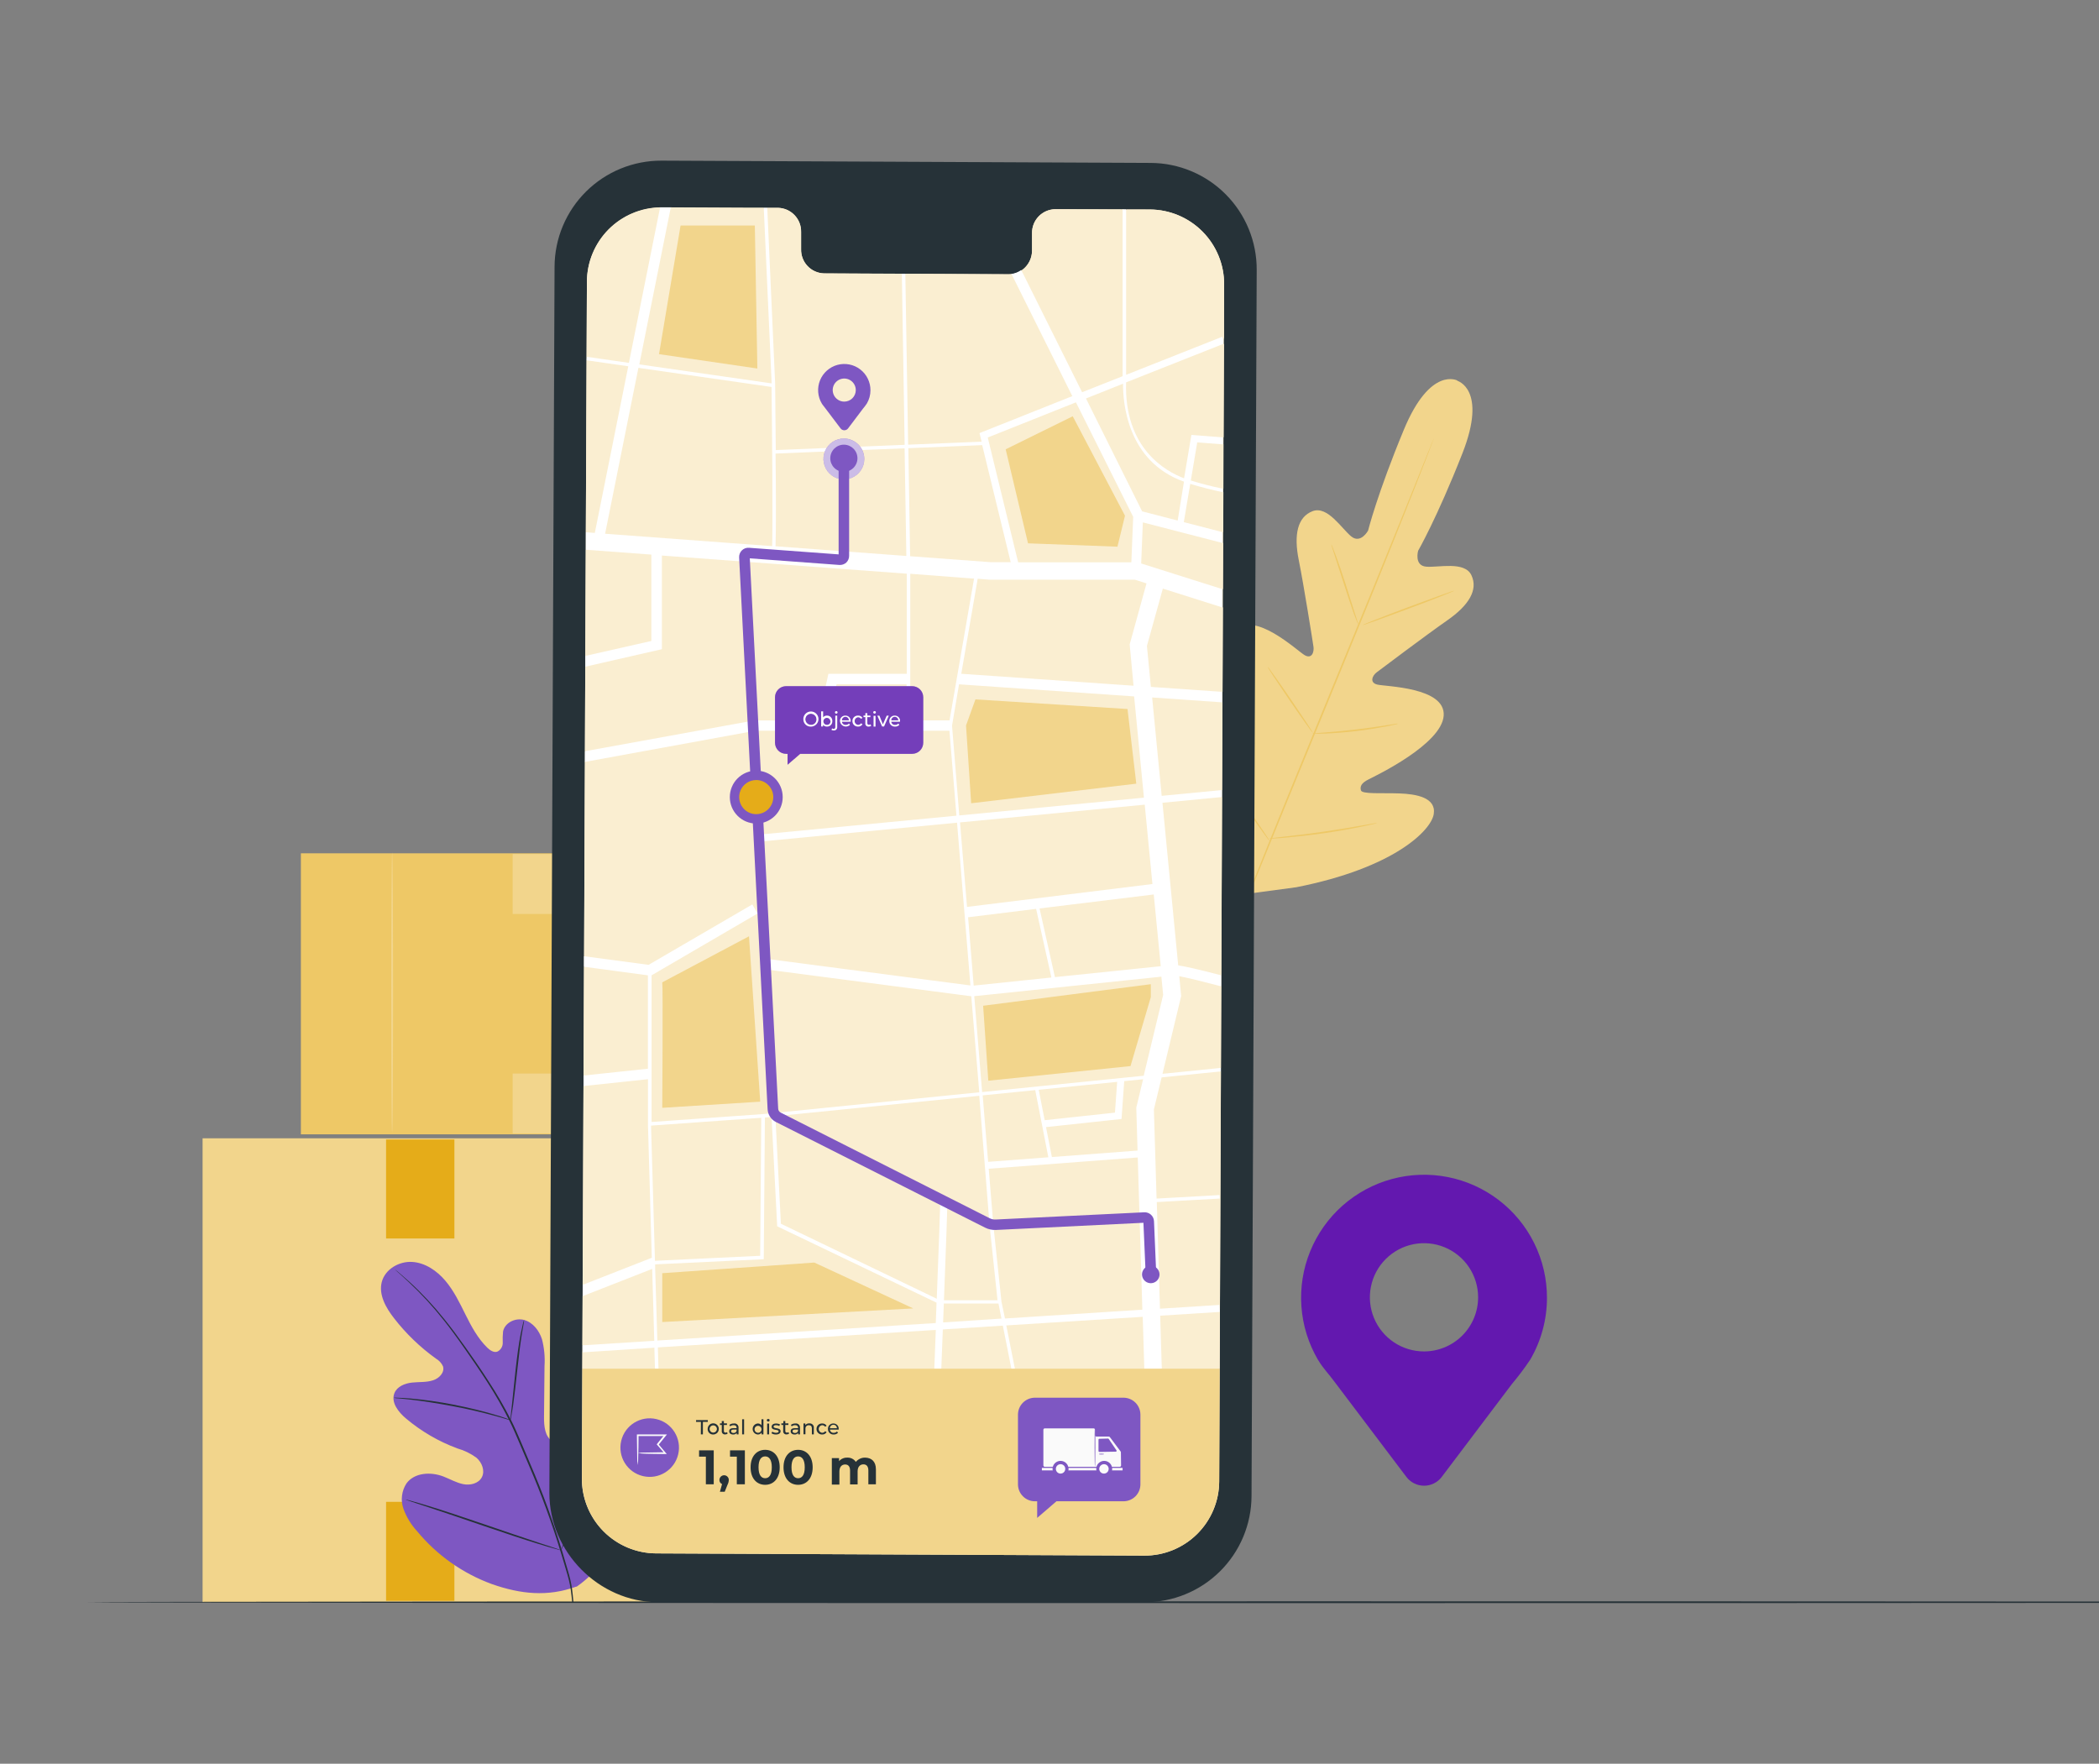 <svg width="144" height="121" viewBox="0 0 144 121" fill="none" xmlns="http://www.w3.org/2000/svg">
<rect x="0" y="0" width="144" height="121" fill="#808080" stroke="none"/>
<path d="M20.642 77.82H45.638V58.541H20.642L20.642 77.82Z" fill="#EEC866"/>
<path d="M26.904 77.684C26.938 77.684 26.966 73.388 26.966 68.084C26.966 62.78 26.938 58.484 26.904 58.484C26.87 58.484 26.842 62.78 26.842 68.084C26.842 73.388 26.861 77.684 26.904 77.684Z" fill="#F2D58C"/>
<path d="M38.011 58.589H35.172V62.703H38.011V58.589Z" fill="#F2D58C"/>
<path d="M38.011 73.649H35.172V77.763H38.011V73.649Z" fill="#F2D58C"/>
<path d="M55.164 78.092H13.898V109.918H55.164V78.092Z" fill="#F2D58C"/>
<path d="M44.825 109.695C44.779 109.695 44.743 102.6 44.743 93.855C44.743 85.109 44.779 78.015 44.825 78.015C44.87 78.015 44.906 85.107 44.906 93.855C44.906 102.603 44.861 109.695 44.825 109.695Z" fill="#EEC866"/>
<path d="M51.665 102.675H48.502V106.251H51.665V102.675Z" fill="#FAFAFA"/>
<path d="M31.174 78.173H26.486V84.965H31.174V78.173Z" fill="#E5AC19"/>
<path d="M31.174 103.032H26.486V109.824H31.174V103.032Z" fill="#E5AC19"/>
<path d="M99.996 26.112C99.996 26.112 98.134 25.08 96.307 29.487C94.481 33.893 93.857 36.399 93.857 36.399C93.857 36.399 93.355 37.332 92.7 36.8C92.045 36.267 91.08 34.688 90.06 35.064C89.009 35.458 88.75 36.684 89.1 38.424C89.45 40.164 90.06 44.023 90.11 44.371C90.161 44.719 90.005 45.238 89.501 44.945C88.997 44.652 86.002 41.806 84.734 43.306C83.467 44.806 85.214 49.517 85.406 50.026C85.598 50.535 85.502 50.777 85.262 50.928C85.022 51.08 84.103 50.026 83.22 49.248C82.337 48.471 81.173 47.729 80.513 48.656C79.853 49.582 79.906 53.215 83.808 58.815L85.783 61.291L88.939 60.867C95.633 59.547 98.191 56.969 98.362 55.843C98.532 54.718 97.181 54.475 96.005 54.432C94.829 54.389 93.439 54.497 93.365 54.221C93.29 53.945 93.398 53.717 93.888 53.47C94.378 53.223 98.911 51.056 99.043 49.095C99.175 47.134 95.04 47.105 94.483 46.964C93.926 46.822 94.166 46.337 94.442 46.128C94.718 45.919 97.841 43.568 99.3 42.55C100.759 41.532 101.426 40.469 100.942 39.456C100.476 38.482 98.686 38.947 97.843 38.876C97.001 38.803 97.289 37.786 97.289 37.786C97.289 37.786 98.58 35.547 100.325 31.109C102.07 26.672 99.96 26.117 99.96 26.117" fill="#F2D58C"/>
<path d="M85.901 60.672C87.195 57.418 89.021 52.937 91.056 47.993C93.091 43.049 94.925 38.576 96.238 35.328C96.891 33.708 97.418 32.396 97.788 31.488L98.21 30.444C98.258 30.329 98.294 30.238 98.323 30.173C98.335 30.142 98.349 30.112 98.364 30.082C98.364 30.082 98.364 30.116 98.333 30.178C98.302 30.24 98.275 30.334 98.23 30.452C98.136 30.692 98.002 31.052 97.826 31.505C97.474 32.42 96.955 33.737 96.307 35.364C95.014 38.619 93.187 43.1 91.154 48.041C89.122 52.983 87.286 57.461 85.973 60.708" fill="#EEC866"/>
<path d="M91.327 37.34C91.368 37.404 91.401 37.474 91.425 37.546C91.483 37.683 91.56 37.882 91.651 38.127C91.836 38.621 92.071 39.31 92.316 40.073C92.561 40.836 92.77 41.513 92.938 42.034L93.127 42.627C93.156 42.697 93.177 42.772 93.187 42.848C93.147 42.783 93.114 42.714 93.089 42.641C93.031 42.504 92.954 42.305 92.865 42.058C92.686 41.564 92.46 40.872 92.213 40.107L91.579 38.153C91.505 37.913 91.44 37.724 91.387 37.56C91.358 37.49 91.338 37.416 91.327 37.34Z" fill="#EEC866"/>
<path d="M93.482 42.881C93.482 42.852 94.87 42.303 96.602 41.655C98.335 41.007 99.751 40.5 99.761 40.529C99.77 40.558 98.376 41.108 96.641 41.756C94.906 42.404 93.492 42.912 93.482 42.881Z" fill="#EEC866"/>
<path d="M90.017 50.331C90.095 50.31 90.176 50.3 90.257 50.3L90.89 50.249C91.426 50.208 92.165 50.148 92.978 50.052C93.792 49.956 94.524 49.848 95.055 49.764L95.683 49.666C95.762 49.647 95.843 49.639 95.923 49.644C95.85 49.674 95.775 49.695 95.698 49.709C95.551 49.743 95.338 49.788 95.074 49.841C94.548 49.942 93.814 50.064 92.998 50.16C92.182 50.256 91.44 50.304 90.902 50.326C90.634 50.326 90.422 50.343 90.266 50.34C90.183 50.347 90.099 50.343 90.017 50.331Z" fill="#EEC866"/>
<path d="M86.967 45.747C87.019 45.796 87.066 45.852 87.106 45.912C87.187 46.023 87.307 46.186 87.451 46.392C87.739 46.796 88.133 47.352 88.56 47.984C88.987 48.615 89.369 49.184 89.643 49.594C89.779 49.8 89.883 49.971 89.959 50.088C90.002 50.147 90.038 50.211 90.065 50.278C90.065 50.278 90.01 50.223 89.926 50.112C89.842 50.002 89.724 49.839 89.578 49.632C89.29 49.227 88.899 48.672 88.469 48.041C88.039 47.41 87.66 46.841 87.387 46.431C87.252 46.224 87.147 46.054 87.07 45.936C87.027 45.878 86.992 45.815 86.967 45.747Z" fill="#EEC866"/>
<path d="M83.071 51.934C83.137 51.999 83.196 52.071 83.246 52.148C83.364 52.311 83.515 52.513 83.693 52.757C84.065 53.273 84.574 53.989 85.133 54.785C85.692 55.582 86.189 56.304 86.544 56.833C86.712 57.072 86.851 57.293 86.962 57.459C87.016 57.535 87.063 57.615 87.103 57.699C87.037 57.635 86.978 57.563 86.928 57.485L86.482 56.878C86.11 56.362 85.601 55.645 85.042 54.85C84.483 54.056 83.988 53.331 83.633 52.803L83.215 52.176C83.158 52.102 83.11 52.02 83.071 51.934Z" fill="#EEC866"/>
<path d="M87.041 57.533C87.137 57.508 87.235 57.492 87.334 57.485L88.135 57.394C88.812 57.317 89.746 57.209 90.775 57.06C91.805 56.912 92.731 56.753 93.401 56.636L94.195 56.496C94.292 56.474 94.391 56.462 94.49 56.458C94.398 56.493 94.302 56.52 94.205 56.537C94.018 56.583 93.749 56.643 93.415 56.71C92.748 56.849 91.819 57.02 90.79 57.166C89.76 57.312 88.822 57.406 88.15 57.471C87.811 57.5 87.535 57.519 87.346 57.528C87.244 57.539 87.142 57.541 87.041 57.533Z" fill="#EEC866"/>
<path d="M106.128 89.041C106.13 87.744 105.833 86.464 105.26 85.3C104.687 84.136 103.854 83.121 102.824 82.332C101.794 81.543 100.597 81.002 99.324 80.751C98.052 80.501 96.738 80.547 95.486 80.886C94.234 81.226 93.078 81.85 92.106 82.709C91.135 83.569 90.375 84.641 89.885 85.842C89.395 87.043 89.189 88.341 89.283 89.635C89.376 90.928 89.767 92.183 90.425 93.301L90.449 93.332C90.77 93.877 91.169 94.266 91.586 94.84L96.482 101.32C96.624 101.508 96.807 101.661 97.018 101.766C97.229 101.871 97.461 101.926 97.697 101.926C97.932 101.926 98.165 101.871 98.375 101.766C98.586 101.661 98.77 101.508 98.911 101.32L103.728 94.943C104.166 94.424 104.574 93.882 104.952 93.318L104.969 93.296C105.727 92.007 106.127 90.537 106.128 89.041ZM97.694 92.713C96.96 92.714 96.242 92.496 95.631 92.089C95.02 91.681 94.544 91.101 94.262 90.423C93.981 89.745 93.907 88.998 94.05 88.278C94.193 87.557 94.547 86.895 95.066 86.376C95.585 85.856 96.246 85.503 96.967 85.359C97.687 85.216 98.434 85.289 99.112 85.57C99.791 85.851 100.371 86.327 100.779 86.937C101.187 87.548 101.405 88.266 101.405 89C101.405 89.985 101.014 90.929 100.318 91.625C99.622 92.321 98.679 92.713 97.694 92.713Z" fill="#6318AF"/>
<path d="M174.014 109.918C174.014 109.954 136.399 109.981 90.014 109.981C43.63 109.981 6 109.954 6 109.918C6 109.882 43.608 109.856 90.014 109.856C136.421 109.856 174.014 109.885 174.014 109.918Z" fill="#263238"/>
<path d="M39.547 108.862C42.782 106.618 43.529 102.437 43.413 98.677C43.394 98.05 43.466 97.388 43.173 96.836C42.881 96.284 42.182 95.907 41.618 96.168C41.153 96.387 40.946 96.927 40.685 97.368C40.335 97.966 39.823 98.451 39.209 98.77C38.808 98.974 38.313 99.099 37.917 98.88C37.377 98.581 37.317 97.832 37.322 97.201C37.335 96.037 37.346 94.874 37.356 93.711C37.396 93.093 37.337 92.472 37.181 91.873C36.989 91.28 36.561 90.728 35.966 90.557C35.371 90.387 34.639 90.73 34.512 91.34C34.486 91.598 34.479 91.858 34.49 92.117C34.494 92.247 34.459 92.374 34.39 92.484C34.321 92.594 34.222 92.681 34.104 92.734C33.864 92.806 33.605 92.629 33.42 92.446C32.776 91.812 32.342 91.006 31.936 90.19C31.531 89.374 31.137 88.553 30.554 87.865C29.971 87.176 29.165 86.626 28.272 86.573C27.379 86.52 26.424 87.068 26.193 87.944C25.963 88.82 26.474 89.72 27.031 90.433C27.852 91.492 28.822 92.427 29.911 93.209C30.122 93.329 30.29 93.512 30.391 93.733C30.523 94.15 30.129 94.561 29.716 94.692C29.251 94.846 28.756 94.796 28.26 94.851C27.763 94.906 27.244 95.12 27.06 95.571C26.803 96.209 27.333 96.879 27.857 97.318C28.905 98.2 30.099 98.895 31.385 99.37C31.857 99.503 32.301 99.721 32.695 100.013C33.065 100.337 33.285 100.899 33.06 101.338C32.834 101.777 32.261 101.917 31.778 101.818C31.296 101.72 30.869 101.465 30.41 101.29C29.553 100.964 28.445 101.019 27.892 101.758C27.724 102.013 27.617 102.303 27.58 102.606C27.542 102.91 27.575 103.217 27.677 103.505C27.884 104.078 28.204 104.604 28.617 105.051C29.972 106.689 31.736 107.938 33.732 108.67C35.719 109.369 37.572 109.561 39.542 108.845" fill="#7E57C2"/>
<path d="M39.34 109.92C39.211 108.43 39.144 108.399 38.592 106.5C37.975 104.449 37.242 102.436 36.393 100.469C36.169 99.946 35.95 99.429 35.736 98.919C35.517 98.41 35.304 97.906 35.061 97.426C34.595 96.507 34.077 95.614 33.511 94.752C32.98 93.922 32.445 93.156 31.939 92.441C31.433 91.726 30.948 91.073 30.48 90.495C29.748 89.579 28.946 88.722 28.08 87.932C27.773 87.651 27.528 87.452 27.36 87.303L27.168 87.147C27.125 87.111 27.101 87.094 27.098 87.096C27.118 87.118 27.139 87.138 27.16 87.156L27.345 87.322C27.509 87.466 27.748 87.68 28.051 87.965C28.905 88.766 29.699 89.629 30.424 90.548C30.888 91.126 31.368 91.784 31.864 92.499C32.361 93.214 32.897 93.982 33.427 94.81C33.985 95.673 34.495 96.565 34.956 97.484C35.196 97.964 35.409 98.463 35.625 98.972C35.841 99.48 36.06 99.999 36.283 100.522C37.129 102.485 37.864 104.494 38.486 106.539C39.041 108.43 39.115 108.459 39.257 109.935" fill="#263238"/>
<path d="M35.021 97.421C35.05 97.335 35.07 97.246 35.081 97.155C35.114 96.982 35.155 96.733 35.201 96.421C35.289 95.799 35.385 94.937 35.489 93.987C35.592 93.037 35.697 92.177 35.796 91.558C35.846 91.249 35.887 90.999 35.921 90.826C35.943 90.737 35.954 90.646 35.954 90.555C35.92 90.64 35.894 90.727 35.875 90.817C35.832 90.987 35.777 91.237 35.717 91.537C35.597 92.153 35.477 93.015 35.373 93.965C35.27 94.916 35.186 95.753 35.119 96.404C35.088 96.697 35.059 96.944 35.037 97.141C35.02 97.233 35.014 97.327 35.021 97.421Z" fill="#263238"/>
<path d="M27 95.892C27.105 95.917 27.213 95.93 27.321 95.933C27.525 95.953 27.825 95.977 28.193 96.022C28.927 96.104 29.937 96.262 31.046 96.466C32.155 96.67 33.149 96.917 33.864 97.109C34.221 97.203 34.509 97.287 34.709 97.349C34.811 97.384 34.916 97.409 35.023 97.426C34.927 97.377 34.826 97.336 34.723 97.304C34.526 97.234 34.243 97.138 33.885 97.035C33.165 96.821 32.179 96.572 31.068 96.356C30.116 96.169 29.154 96.032 28.188 95.945C27.818 95.912 27.518 95.897 27.312 95.892C27.208 95.883 27.104 95.883 27 95.892Z" fill="#263238"/>
<path d="M38.486 106.354C38.51 106.324 38.529 106.291 38.544 106.256C38.58 106.177 38.625 106.081 38.681 105.965C38.8 105.713 38.961 105.344 39.16 104.885C39.549 103.966 40.051 102.682 40.581 101.254C41.112 99.826 41.601 98.54 41.971 97.616L42.415 96.521C42.461 96.401 42.501 96.303 42.532 96.224C42.564 96.144 42.571 96.118 42.566 96.116C42.544 96.146 42.525 96.179 42.511 96.214L42.374 96.502C42.254 96.757 42.091 97.126 41.894 97.585C41.503 98.501 41.004 99.788 40.473 101.213C39.943 102.639 39.453 103.928 39.081 104.854C38.901 105.303 38.75 105.673 38.64 105.946C38.592 106.066 38.553 106.165 38.522 106.246C38.506 106.281 38.494 106.317 38.486 106.354Z" fill="#263238"/>
<path d="M27.832 102.879C27.866 102.897 27.901 102.912 27.938 102.922L28.248 103.028L29.39 103.402C30.35 103.717 31.677 104.17 33.141 104.669C34.605 105.169 35.937 105.613 36.907 105.908C37.387 106.057 37.785 106.172 38.059 106.246L38.376 106.333C38.412 106.343 38.449 106.35 38.486 106.354C38.486 106.354 38.453 106.335 38.38 106.309L38.073 106.205L36.941 105.831C35.98 105.514 34.653 105.063 33.187 104.561C31.721 104.06 30.393 103.618 29.424 103.323C28.944 103.174 28.545 103.059 28.272 102.985L27.955 102.901C27.916 102.886 27.874 102.878 27.832 102.879Z" fill="#263238"/>
<path d="M78.518 109.918H45.117C41.083 109.901 37.678 106.46 37.69 102.423L38.045 18.3C38.048 17.34 38.241 16.39 38.612 15.505C38.983 14.619 39.525 13.816 40.207 13.14C40.889 12.464 41.697 11.929 42.586 11.565C43.475 11.202 44.426 11.017 45.386 11.021L78.941 11.177C79.9 11.181 80.85 11.374 81.735 11.746C82.62 12.117 83.423 12.658 84.098 13.34C84.774 14.021 85.308 14.829 85.672 15.718C86.035 16.606 86.219 17.557 86.215 18.517L85.86 102.639C85.856 103.599 85.663 104.549 85.292 105.434C84.921 106.32 84.379 107.124 83.697 107.8C83.016 108.476 82.207 109.011 81.319 109.374C80.43 109.738 79.478 109.923 78.518 109.918Z" fill="#263238"/>
<path d="M78.895 14.372L72.389 14.353C72.177 14.356 71.967 14.402 71.773 14.486C71.578 14.571 71.402 14.693 71.255 14.846C71.108 14.999 70.992 15.179 70.914 15.376C70.837 15.574 70.799 15.784 70.802 15.996V17.177C70.809 17.606 70.646 18.019 70.349 18.327C70.052 18.636 69.644 18.813 69.216 18.821L56.534 18.761C56.322 18.756 56.113 18.708 55.919 18.622C55.726 18.536 55.551 18.412 55.405 18.258C55.259 18.104 55.145 17.923 55.069 17.724C54.993 17.526 54.957 17.315 54.962 17.103V15.925C54.973 15.496 54.813 15.081 54.518 14.769C54.223 14.458 53.817 14.276 53.388 14.264H51.101L45.406 14.237C44.733 14.235 44.067 14.364 43.445 14.619C42.823 14.873 42.257 15.248 41.779 15.721C41.302 16.195 40.923 16.758 40.663 17.378C40.403 17.998 40.268 18.663 40.265 19.335L39.917 101.427C39.911 102.784 40.445 104.088 41.4 105.052C42.355 106.016 43.655 106.561 45.012 106.568L78.499 106.721C79.172 106.725 79.838 106.596 80.461 106.341C81.084 106.087 81.65 105.712 82.128 105.239C82.605 104.765 82.985 104.202 83.245 103.582C83.505 102.962 83.64 102.296 83.642 101.624L83.981 19.513C83.986 18.157 83.454 16.855 82.5 15.891C81.547 14.928 80.251 14.381 78.895 14.372Z" fill="#FAEED1"/>
<path d="M64.682 91.205C64.644 92.196 64.608 93.125 64.577 93.9H69.377L68.789 90.944L64.682 91.205Z" fill="#FAEED1"/>
<path d="M45.132 92.441L45.173 93.901H64.097C64.128 93.08 64.164 92.173 64.2 91.237L45.132 92.441Z" fill="#FAEED1"/>
<path d="M69.041 90.929L69.631 93.898H78.502L78.394 90.339L69.041 90.929Z" fill="#FAEED1"/>
<path d="M65.162 49.412L66.84 39.689L62.448 39.363V49.412H65.162Z" fill="#FAEED1"/>
<path d="M44.736 87.044L39.969 88.911L39.955 92.288L44.877 91.976L44.736 87.044Z" fill="#FAEED1"/>
<path d="M44.714 86.285L44.455 77.23H44.45V74.036L40.029 74.504L39.972 88.138L44.712 86.28L44.714 86.285Z" fill="#FAEED1"/>
<path d="M44.45 66.908L40.065 66.327L40.034 73.781L44.45 73.313V66.908Z" fill="#FAEED1"/>
<path d="M77.136 74.17L76.951 76.767L71.772 77.324L72.173 79.378L78.05 78.934L77.964 75.989L78.432 74.04L77.136 74.17Z" fill="#FAEED1"/>
<path d="M67.8 79.707L71.93 79.395L71.03 74.787L67.425 75.152L67.8 79.707Z" fill="#FAEED1"/>
<path d="M67.841 80.187L68.155 84.029L68.714 89.3L68.945 90.454L78.379 89.859L78.065 79.414L67.841 80.187Z" fill="#FAEED1"/>
<path d="M51.602 62.041L51.965 62.662L44.69 66.912V76.981L52.37 76.436L67.181 74.936L66.638 68.338L52.5 66.49L52.594 65.77L66.578 67.597L65.662 56.429L51.818 57.759L51.773 57.279L65.621 55.949L65.141 50.122H51.821L40.13 52.248L40.073 65.593L44.496 66.192L51.602 62.041ZM45.434 76.011C45.434 76.011 45.49 67.712 45.434 67.402L51.372 64.244L52.142 75.588L45.434 76.011Z" fill="#FAEED1"/>
<path d="M76.649 74.221L71.27 74.763L71.678 76.851L76.5 76.332L76.649 74.221Z" fill="#FAEED1"/>
<path d="M64.749 89.427C64.733 89.864 64.716 90.296 64.701 90.723L68.705 90.469L68.498 89.437L64.749 89.427Z" fill="#FAEED1"/>
<path d="M56.126 49.412L56.832 46.213H62.208V39.346L45.401 38.101V44.549L40.152 45.737L40.128 51.526L51.751 49.412H56.126Z" fill="#FAEED1"/>
<path d="M67.341 30.3L67.197 29.712L73.615 27.173L69.441 18.793C69.362 18.805 69.282 18.812 69.201 18.812L62.109 18.778L62.301 30.507L67.341 30.3Z" fill="#FAEED1"/>
<path d="M77.066 25.805V14.364L72.389 14.352C72.177 14.356 71.967 14.402 71.773 14.486C71.578 14.571 71.402 14.693 71.255 14.846C71.108 14.999 70.992 15.179 70.914 15.376C70.837 15.574 70.799 15.784 70.802 15.996V17.177C70.802 17.441 70.74 17.701 70.621 17.936C70.501 18.171 70.329 18.375 70.116 18.531L74.292 26.916L77.066 25.805Z" fill="#FAEED1"/>
<path d="M52.941 26.297L52.399 14.249H51.101L46.025 14.225L43.865 24.999L52.941 26.297ZM51.785 15.471L51.958 25.282L45.211 24.296L46.687 15.471H51.785Z" fill="#FAEED1"/>
<path d="M53.186 26.333V26.434C53.186 27.375 53.215 29.074 53.23 30.877L62.069 30.517L61.877 18.778L56.527 18.752C56.315 18.746 56.106 18.699 55.912 18.612C55.718 18.526 55.543 18.402 55.397 18.248C55.251 18.094 55.137 17.913 55.061 17.715C54.985 17.517 54.949 17.305 54.955 17.093V15.915C54.965 15.486 54.806 15.071 54.511 14.76C54.216 14.448 53.809 14.267 53.381 14.254H52.634L53.177 26.333H53.186Z" fill="#FAEED1"/>
<path d="M43.15 24.891L45.29 14.223C43.953 14.247 42.679 14.793 41.739 15.745C40.8 16.697 40.271 17.979 40.265 19.316L40.241 24.634L40.265 24.478L43.15 24.891Z" fill="#FAEED1"/>
<path d="M44.681 38.048L40.185 37.714L40.154 44.998L44.681 43.973V38.048Z" fill="#FAEED1"/>
<path d="M43.101 25.126L40.241 24.716L40.19 36.512L40.807 36.557L43.101 25.126Z" fill="#FAEED1"/>
<path d="M52.181 86.146L52.255 76.678L44.693 77.213L44.961 86.489L52.181 86.146Z" fill="#FAEED1"/>
<path d="M53.573 83.953L64.282 89.084C64.411 85.724 64.522 82.604 64.522 82.395L64.762 82.383L64.877 82.157C65.028 82.232 65.028 82.232 64.949 84.519C64.903 85.793 64.841 87.49 64.776 89.187H68.479L67.934 84.041L67.214 75.161L53.22 76.573L53.573 83.953Z" fill="#FAEED1"/>
<path d="M79.826 68.247L79.704 66.997L66.866 68.333L67.406 74.912L78.492 73.793L79.826 68.247Z" fill="#FAEED1"/>
<path d="M62.208 46.933H57.41L56.863 49.412H62.208V46.933Z" fill="#FAEED1"/>
<path d="M77.844 47.77L65.832 46.94L65.352 49.776L65.858 55.935L78.525 54.716L77.844 47.77ZM66.273 49.772L66.919 47.981L77.352 48.641L77.954 53.763L66.626 55.107L66.273 49.772Z" fill="#FAEED1"/>
<path d="M79.09 60.641L78.562 55.196L65.887 56.413L66.365 62.209L79.09 60.641Z" fill="#FAEED1"/>
<path d="M44.892 92.458L39.974 92.768L39.955 92.448L39.948 93.898H44.933L44.892 92.458Z" fill="#FAEED1"/>
<path d="M83.902 23.101L83.974 23.285L83.981 19.513C83.986 18.155 83.452 16.852 82.497 15.888C81.541 14.924 80.243 14.379 78.885 14.372H77.29V25.719L83.902 23.101Z" fill="#FAEED1"/>
<path d="M64.272 89.355L53.34 84.116L52.953 76.611L52.498 76.656L52.418 86.376L44.966 86.729V86.945L45.11 91.956L64.212 90.756C64.236 90.288 64.255 89.82 64.272 89.355ZM45.434 87.348L55.865 86.628L62.65 89.775L45.434 90.706V87.348Z" fill="#FAEED1"/>
<path d="M80.794 35.713L81.242 33.061C77.321 31.661 77.05 27.572 77.062 26.341L74.503 27.353L78.355 35.089L80.794 35.713Z" fill="#FAEED1"/>
<path d="M66.806 67.616L72.137 67.061L71.088 62.352L66.422 62.928L66.806 67.616Z" fill="#FAEED1"/>
<path d="M77.861 39.769H67.906L67.08 39.706L65.954 46.227L77.772 47.043L77.498 44.209L78.662 40.023L77.861 39.769Z" fill="#FAEED1"/>
<path d="M77.618 38.569L77.743 35.449L73.831 27.593L67.764 29.993L69.85 38.556L77.618 38.569ZM73.594 28.558L77.179 35.379L76.661 37.505L70.526 37.265L68.993 30.814L73.594 28.558Z" fill="#FAEED1"/>
<path d="M79.166 76.114L79.351 82.227L83.664 81.984L83.678 82.225L79.358 82.467L79.577 89.782L83.657 89.523L83.686 90.003L79.591 90.262L79.701 93.898H83.676L83.762 73.503L79.697 73.913L79.166 76.114Z" fill="#FAEED1"/>
<path d="M52.949 26.54L43.814 25.229L41.529 36.61L52.989 37.46C53.035 35.712 52.994 30.332 52.949 26.54Z" fill="#FAEED1"/>
<path d="M67.973 38.569H69.355L67.399 30.538L62.316 30.747L62.438 38.158L67.973 38.569Z" fill="#FAEED1"/>
<path d="M53.222 37.477L62.196 38.141L62.076 30.757L53.234 31.117C53.261 33.615 53.261 36.279 53.222 37.477Z" fill="#FAEED1"/>
<path d="M79.159 61.359L71.325 62.324L72.379 67.035L79.634 66.281L79.159 61.359Z" fill="#FAEED1"/>
<path d="M81.283 32.809L81.785 29.832L83.945 30L83.974 23.59L77.304 26.23C77.167 30.74 80.001 32.326 81.283 32.809Z" fill="#FAEED1"/>
<path d="M78.715 44.314L78.986 47.127L83.873 47.465L83.897 41.674L79.807 40.383L78.715 44.314Z" fill="#FAEED1"/>
<path d="M81.038 68.331L79.757 73.666L83.762 73.261L83.786 67.666C82.557 67.342 81.485 67.078 80.906 66.968L81.038 68.331Z" fill="#FAEED1"/>
<path d="M78.336 38.66L83.901 40.419L83.916 37.253L78.449 35.84L78.336 38.66Z" fill="#FAEED1"/>
<path d="M80.837 66.236C81.285 66.303 82.135 66.476 83.789 66.92L83.841 54.68L79.761 55.073L80.837 66.236Z" fill="#FAEED1"/>
<path d="M79.711 54.603L83.844 54.204L83.868 48.188L79.056 47.854L79.711 54.603Z" fill="#FAEED1"/>
<path d="M81.744 32.96C82.463 33.183 83.193 33.369 83.93 33.519V30.48L82.171 30.344L81.744 32.96Z" fill="#FAEED1"/>
<path d="M81.261 35.823L83.918 36.509L83.93 33.766C83.242 33.627 82.49 33.44 81.703 33.2L81.261 35.823Z" fill="#FAEED1"/>
<path d="M44.892 92.456L44.933 93.896H45.173L45.132 92.436L64.2 91.237C64.164 92.172 64.128 93.08 64.097 93.9H64.577C64.608 93.125 64.644 92.197 64.682 91.205L68.798 90.944L69.386 93.9H69.626L69.036 90.929L78.396 90.339L78.504 93.9H79.704L79.594 90.262L83.688 90.003L83.659 89.523L79.579 89.782L79.361 82.467L83.681 82.227L83.666 81.987L79.346 82.227L79.162 76.114L79.692 73.913L83.758 73.503V73.263L79.752 73.668L81.034 68.333L80.902 66.97C81.48 67.081 82.553 67.344 83.782 67.668V66.912C82.128 66.476 81.278 66.296 80.83 66.228L79.75 55.073L83.83 54.68V54.2L79.697 54.598L79.042 47.849L83.842 48.183V47.463L78.955 47.124L78.684 44.312L79.776 40.38L83.856 41.672V40.416L78.29 38.657L78.403 35.837L83.87 37.251V36.507L81.214 35.821L81.655 33.197C82.452 33.437 83.194 33.624 83.882 33.764V33.524C83.145 33.374 82.415 33.188 81.696 32.965L82.135 30.349L83.894 30.485V30.005L81.734 29.837L81.233 32.813C79.951 32.333 77.117 30.744 77.254 26.233L83.923 23.593V23.288L83.851 23.103L77.256 25.714V14.367H77.016V25.808L74.237 26.909L70.061 18.524C69.863 18.667 69.633 18.76 69.391 18.795L73.565 27.176L67.198 29.712L67.342 30.3L62.302 30.507L62.11 18.778H61.87L62.062 30.517L53.222 30.877C53.208 29.067 53.189 27.375 53.179 26.434V26.333L52.637 14.254H52.397L52.939 26.302L43.86 24.999L46.02 14.225H45.401H45.286L43.145 24.893L40.265 24.48L40.241 24.637V24.718L43.102 25.128L40.807 36.56L40.19 36.514V37.714L44.686 38.048V43.973L40.159 44.998V45.737L45.408 44.537V38.112L62.208 39.358V46.227H56.832L56.126 49.424H51.751L40.128 51.538V52.27L51.821 50.132H65.136L65.616 55.959L51.768 57.288L51.814 57.769L65.657 56.439L66.574 67.606L52.589 65.78L52.495 66.5L66.634 68.348L67.181 74.936L52.38 76.428L44.7 76.973V66.912L51.974 62.669L51.612 62.048L44.496 66.192L40.061 65.602V66.322L44.45 66.912V73.318L40.034 73.786V74.506L44.455 74.038V77.233L44.717 86.288L39.977 88.145V88.918L44.743 87.051L44.885 91.983L39.962 92.295V92.456L39.982 92.775L44.892 92.456ZM64.702 90.723C64.716 90.296 64.733 89.864 64.75 89.427H68.498L68.705 90.459L64.702 90.723ZM68.945 90.454L68.705 89.3L68.146 84.02L67.831 80.18L78.055 79.407L78.37 89.849L68.945 90.454ZM71.261 74.763L76.642 74.221L76.49 76.332L71.669 76.851L71.261 74.763ZM71.021 74.787L71.921 79.395L67.79 79.707L67.416 75.147L71.021 74.787ZM78.041 78.934L72.163 79.378L71.762 77.324L76.942 76.767L77.126 74.17L78.422 74.04L77.954 75.989L78.041 78.934ZM71.081 62.352L72.13 67.061L66.799 67.616L66.415 62.928L71.081 62.352ZM72.372 67.035L71.318 62.324L79.152 61.364L79.632 66.286L72.372 67.035ZM77.765 47.043L65.947 46.224L67.073 39.706L67.898 39.769H77.856L78.655 40.023L77.501 44.209L77.765 47.043ZM77.045 26.324C77.033 27.562 77.304 31.652 81.226 33.044L80.794 35.712L78.355 35.081L74.503 27.337L77.045 26.324ZM73.814 27.603L77.741 35.458L77.616 38.578H69.85L67.764 30.015L73.814 27.603ZM67.382 30.538L69.338 38.569H67.973L62.438 38.16L62.316 30.747L67.382 30.538ZM62.059 30.756L62.179 38.141L53.206 37.477C53.244 36.276 53.237 33.615 53.206 31.116L62.059 30.756ZM43.798 25.236L52.932 26.547C52.978 30.339 53.018 35.715 52.973 37.467L41.513 36.617L43.798 25.236ZM66.823 39.697L65.143 49.419H62.448V39.363L66.823 39.697ZM57.394 46.942H62.194V49.419H56.861L57.394 46.942ZM65.314 49.784L65.794 46.947L77.806 47.777L78.478 54.723L65.81 55.942L65.314 49.784ZM78.533 55.203L79.061 60.648L66.341 62.218L65.861 56.42L78.533 55.203ZM66.838 68.341L79.675 67.004L79.798 68.254L78.463 73.8L67.378 74.919L66.838 68.341ZM67.889 84.058L68.434 89.204H64.759C64.824 87.507 64.886 85.81 64.932 84.536C65.011 82.249 65.011 82.249 64.86 82.174L64.745 82.4L64.505 82.412C64.505 82.611 64.402 85.748 64.265 89.1L53.573 83.953L53.194 76.577L67.181 75.176L67.889 84.058ZM52.226 76.685L52.152 86.153L44.933 86.496L44.664 77.221L52.226 76.685ZM44.945 86.957V86.741L52.397 86.388L52.476 76.668L52.932 76.623L53.318 84.128L64.25 89.367C64.234 89.832 64.214 90.3 64.198 90.766L45.096 91.966L44.945 86.957Z" fill="white"/>
<path d="M55.865 86.617L45.434 87.346V90.697L62.652 89.763L55.865 86.617Z" fill="#F2D58C"/>
<path d="M77.352 48.641L66.919 47.981L66.273 49.772L66.626 55.107L77.954 53.763L77.352 48.641Z" fill="#F2D58C"/>
<path d="M45.012 106.568L78.499 106.721C79.172 106.725 79.838 106.596 80.461 106.341C81.083 106.087 81.65 105.712 82.127 105.239C82.605 104.765 82.985 104.202 83.245 103.582C83.505 102.962 83.64 102.296 83.642 101.624L83.676 93.901H39.948L39.924 99.742V101.581C39.958 102.91 40.508 104.174 41.457 105.105C42.407 106.036 43.682 106.561 45.012 106.568Z" fill="#F2D58C"/>
<path d="M51.958 25.282L51.785 15.471H46.69L45.211 24.296L51.958 25.282Z" fill="#F2D58C"/>
<path d="M76.661 37.505L77.179 35.379L73.594 28.558L68.993 30.824L70.526 37.275L76.661 37.505Z" fill="#F2D58C"/>
<path d="M45.434 67.392C45.489 67.702 45.434 76.001 45.434 76.001L52.154 75.579L51.384 64.234L45.434 67.392Z" fill="#F2D58C"/>
<path d="M67.802 74.141L67.447 68.998L78.95 67.52V68.408L77.558 73.138L67.802 74.141Z" fill="#F2D58C"/>
<path d="M59.294 31.486C59.294 31.763 59.212 32.034 59.058 32.265C58.904 32.495 58.685 32.675 58.429 32.781C58.173 32.887 57.891 32.915 57.619 32.861C57.347 32.807 57.098 32.673 56.902 32.477C56.706 32.281 56.572 32.031 56.518 31.759C56.464 31.488 56.492 31.206 56.598 30.95C56.704 30.694 56.884 30.475 57.114 30.321C57.345 30.167 57.616 30.084 57.893 30.084C58.264 30.084 58.621 30.232 58.884 30.495C59.147 30.758 59.294 31.114 59.294 31.486Z" fill="#7E57C2"/>
<g opacity="0.6">
<path d="M59.292 31.426C59.304 31.703 59.234 31.978 59.09 32.215C58.946 32.452 58.735 32.641 58.483 32.758C58.232 32.875 57.952 32.915 57.678 32.873C57.404 32.83 57.148 32.707 56.944 32.52C56.74 32.332 56.596 32.089 56.53 31.819C56.464 31.55 56.48 31.267 56.575 31.006C56.67 30.746 56.84 30.52 57.064 30.356C57.288 30.192 57.556 30.099 57.833 30.087C58.204 30.071 58.566 30.204 58.839 30.455C59.113 30.706 59.276 31.055 59.292 31.426Z" fill="white"/>
</g>
<path d="M57.893 32.369C58.407 32.369 58.824 31.952 58.824 31.438C58.824 30.924 58.407 30.507 57.893 30.507C57.378 30.507 56.961 30.924 56.961 31.438C56.961 31.952 57.378 32.369 57.893 32.369Z" fill="#7E57C2"/>
<path d="M79.548 87.442C79.546 87.56 79.509 87.675 79.443 87.772C79.376 87.869 79.282 87.945 79.172 87.989C79.063 88.033 78.943 88.044 78.828 88.02C78.712 87.997 78.606 87.939 78.523 87.856C78.44 87.772 78.383 87.666 78.36 87.55C78.336 87.435 78.348 87.315 78.392 87.206C78.437 87.097 78.513 87.003 78.61 86.936C78.708 86.87 78.823 86.834 78.941 86.833C79.021 86.832 79.1 86.847 79.175 86.877C79.249 86.907 79.316 86.952 79.373 87.009C79.43 87.066 79.474 87.133 79.504 87.208C79.534 87.282 79.549 87.362 79.548 87.442Z" fill="#7E57C2"/>
<path d="M78.59 87.248L78.444 83.888L68.335 84.38C68.07 84.392 67.806 84.336 67.57 84.216L53.23 76.973C53.066 76.89 52.928 76.766 52.828 76.613C52.728 76.459 52.67 76.282 52.661 76.1L50.707 38.242C50.703 38.152 50.717 38.063 50.75 37.979C50.782 37.895 50.833 37.82 50.897 37.757C50.961 37.694 51.038 37.646 51.122 37.615C51.207 37.585 51.297 37.573 51.386 37.58L57.533 38.033V31.313H58.253V38.124C58.255 38.211 58.238 38.298 58.205 38.378C58.172 38.459 58.123 38.532 58.061 38.592C57.996 38.651 57.92 38.696 57.838 38.724C57.755 38.753 57.668 38.764 57.581 38.758L51.439 38.304L53.386 76.064C53.389 76.119 53.407 76.173 53.438 76.22C53.469 76.267 53.511 76.305 53.561 76.33L67.901 83.578C68.026 83.641 68.166 83.671 68.306 83.664L78.502 83.168C78.67 83.16 78.835 83.22 78.96 83.333C79.023 83.39 79.073 83.458 79.109 83.534C79.145 83.61 79.165 83.693 79.169 83.777L79.315 87.216L78.59 87.248Z" fill="#7E57C2"/>
<path d="M51.883 56.499C52.885 56.499 53.697 55.687 53.697 54.684C53.697 53.682 52.885 52.87 51.883 52.87C50.881 52.87 50.069 53.682 50.069 54.684C50.069 55.687 50.881 56.499 51.883 56.499Z" fill="#7E57C2"/>
<path d="M51.883 55.945C52.579 55.945 53.143 55.38 53.143 54.685C53.143 53.989 52.579 53.425 51.883 53.425C51.187 53.425 50.623 53.989 50.623 54.685C50.623 55.38 51.187 55.945 51.883 55.945Z" fill="#E5AC19"/>
<path d="M51.883 56.036C51.616 56.036 51.354 55.957 51.132 55.809C50.909 55.661 50.736 55.45 50.633 55.203C50.53 54.956 50.503 54.685 50.555 54.422C50.607 54.16 50.736 53.919 50.925 53.73C51.113 53.541 51.354 53.412 51.616 53.359C51.878 53.307 52.15 53.334 52.397 53.436C52.644 53.538 52.855 53.711 53.004 53.934C53.153 54.156 53.232 54.417 53.232 54.684C53.231 55.042 53.089 55.385 52.836 55.638C52.584 55.892 52.241 56.034 51.883 56.036ZM51.883 53.513C51.651 53.513 51.425 53.581 51.232 53.709C51.039 53.838 50.888 54.021 50.799 54.235C50.71 54.449 50.687 54.684 50.732 54.911C50.777 55.139 50.888 55.348 51.052 55.512C51.215 55.676 51.424 55.788 51.651 55.833C51.879 55.878 52.114 55.855 52.328 55.767C52.542 55.678 52.726 55.528 52.854 55.335C52.983 55.143 53.052 54.916 53.052 54.684C53.051 54.374 52.928 54.077 52.709 53.858C52.49 53.638 52.193 53.514 51.883 53.513Z" fill="#7E57C2"/>
<path d="M62.57 47.074H53.93C53.728 47.074 53.535 47.154 53.392 47.297C53.25 47.44 53.169 47.633 53.169 47.835V50.955C53.169 51.157 53.25 51.35 53.392 51.493C53.535 51.636 53.728 51.716 53.93 51.716H54.031V52.462L54.897 51.716H62.577C62.779 51.716 62.973 51.636 63.115 51.493C63.258 51.35 63.338 51.157 63.338 50.955V47.835C63.338 47.734 63.318 47.635 63.28 47.542C63.241 47.449 63.184 47.365 63.113 47.294C63.041 47.224 62.957 47.168 62.864 47.13C62.77 47.092 62.671 47.073 62.57 47.074Z" fill="#7E57C2"/>
<g opacity="0.4">
<path d="M62.57 47.074H53.93C53.728 47.074 53.535 47.154 53.392 47.297C53.25 47.44 53.169 47.633 53.169 47.835V50.955C53.169 51.157 53.25 51.35 53.392 51.493C53.535 51.636 53.728 51.716 53.93 51.716H54.031V52.462L54.897 51.716H62.577C62.779 51.716 62.973 51.636 63.115 51.493C63.258 51.35 63.338 51.157 63.338 50.955V47.835C63.338 47.734 63.318 47.635 63.28 47.542C63.241 47.449 63.184 47.365 63.113 47.294C63.041 47.224 62.957 47.168 62.864 47.13C62.77 47.092 62.671 47.073 62.57 47.074Z" fill="#6318AF"/>
</g>
<path d="M55.113 49.349C55.11 49.246 55.137 49.144 55.191 49.057C55.246 48.969 55.325 48.9 55.419 48.857C55.513 48.815 55.618 48.802 55.72 48.819C55.822 48.837 55.916 48.885 55.99 48.956C56.065 49.027 56.116 49.119 56.138 49.22C56.16 49.321 56.151 49.426 56.113 49.522C56.075 49.618 56.009 49.7 55.923 49.758C55.838 49.817 55.737 49.848 55.634 49.849C55.567 49.852 55.499 49.841 55.436 49.818C55.373 49.794 55.315 49.758 55.266 49.711C55.218 49.664 55.179 49.608 55.153 49.546C55.126 49.484 55.113 49.417 55.113 49.349ZM56.011 49.349C56.011 49.274 55.99 49.2 55.948 49.138C55.907 49.075 55.847 49.026 55.778 48.997C55.709 48.968 55.632 48.96 55.558 48.975C55.485 48.989 55.417 49.026 55.364 49.079C55.31 49.132 55.274 49.2 55.26 49.274C55.245 49.347 55.253 49.424 55.282 49.493C55.311 49.563 55.36 49.622 55.423 49.663C55.485 49.705 55.559 49.727 55.634 49.726C55.684 49.728 55.734 49.719 55.78 49.701C55.827 49.682 55.869 49.655 55.904 49.62C55.94 49.584 55.967 49.542 55.986 49.495C56.004 49.449 56.013 49.399 56.011 49.349Z" fill="white"/>
<path d="M57.101 49.469C57.103 49.519 57.096 49.569 57.078 49.615C57.06 49.662 57.033 49.705 56.998 49.74C56.963 49.775 56.921 49.803 56.875 49.822C56.828 49.84 56.779 49.848 56.729 49.846C56.678 49.849 56.627 49.839 56.581 49.817C56.535 49.795 56.495 49.762 56.465 49.721V49.839H56.335V48.802H56.47V49.21C56.501 49.172 56.54 49.141 56.585 49.12C56.63 49.1 56.679 49.09 56.729 49.092C56.779 49.09 56.828 49.099 56.875 49.117C56.921 49.135 56.963 49.163 56.998 49.199C57.033 49.234 57.06 49.276 57.078 49.323C57.096 49.37 57.103 49.419 57.101 49.469ZM56.966 49.469C56.963 49.423 56.946 49.378 56.917 49.342C56.888 49.305 56.85 49.277 56.806 49.262C56.762 49.246 56.714 49.244 56.669 49.256C56.624 49.267 56.583 49.291 56.551 49.325C56.519 49.36 56.498 49.402 56.491 49.448C56.483 49.494 56.489 49.541 56.507 49.584C56.526 49.627 56.556 49.663 56.595 49.689C56.634 49.715 56.68 49.728 56.726 49.728C56.76 49.73 56.794 49.724 56.826 49.712C56.858 49.699 56.886 49.68 56.91 49.655C56.933 49.631 56.951 49.601 56.963 49.569C56.974 49.537 56.979 49.503 56.976 49.469H56.966Z" fill="white"/>
<path d="M57.041 50.072L57.084 49.968C57.115 49.993 57.154 50.006 57.194 50.005C57.264 50.005 57.305 49.959 57.305 49.875V49.1H57.437V49.873C57.44 49.905 57.435 49.937 57.425 49.968C57.413 49.998 57.396 50.026 57.373 50.049C57.35 50.072 57.322 50.089 57.292 50.1C57.261 50.111 57.229 50.115 57.197 50.112C57.142 50.115 57.087 50.101 57.041 50.072ZM57.281 48.872C57.281 48.86 57.283 48.849 57.288 48.838C57.292 48.827 57.299 48.818 57.307 48.81C57.315 48.802 57.325 48.795 57.336 48.791C57.346 48.787 57.358 48.785 57.37 48.785C57.381 48.785 57.393 48.786 57.404 48.79C57.414 48.794 57.424 48.8 57.433 48.808C57.441 48.816 57.448 48.825 57.453 48.836C57.458 48.846 57.461 48.858 57.461 48.869C57.461 48.881 57.459 48.893 57.455 48.904C57.45 48.915 57.443 48.925 57.435 48.934C57.426 48.942 57.416 48.949 57.405 48.953C57.394 48.957 57.382 48.959 57.37 48.958C57.358 48.959 57.346 48.957 57.335 48.953C57.324 48.949 57.314 48.942 57.305 48.934C57.297 48.925 57.29 48.915 57.286 48.904C57.282 48.893 57.28 48.881 57.281 48.869V48.872Z" fill="white"/>
<path d="M58.358 49.512H57.758C57.761 49.544 57.771 49.576 57.786 49.604C57.801 49.632 57.822 49.657 57.847 49.677C57.872 49.697 57.901 49.712 57.932 49.721C57.963 49.73 57.995 49.732 58.027 49.728C58.067 49.73 58.107 49.723 58.144 49.707C58.18 49.692 58.214 49.669 58.241 49.64L58.315 49.726C58.26 49.781 58.191 49.819 58.115 49.835C58.039 49.852 57.96 49.846 57.887 49.819C57.814 49.792 57.751 49.745 57.704 49.683C57.657 49.621 57.63 49.547 57.624 49.469C57.622 49.42 57.63 49.37 57.648 49.324C57.666 49.278 57.693 49.235 57.728 49.2C57.763 49.165 57.805 49.137 57.851 49.118C57.897 49.1 57.946 49.091 57.996 49.092C58.045 49.091 58.095 49.1 58.141 49.119C58.186 49.137 58.228 49.166 58.262 49.201C58.297 49.237 58.323 49.279 58.34 49.326C58.357 49.373 58.364 49.422 58.361 49.472C58.361 49.485 58.36 49.499 58.358 49.512ZM57.758 49.416H58.238C58.238 49.353 58.213 49.292 58.168 49.247C58.123 49.202 58.062 49.176 57.998 49.176C57.935 49.176 57.873 49.202 57.828 49.247C57.783 49.292 57.758 49.353 57.758 49.416Z" fill="white"/>
<path d="M58.478 49.469C58.477 49.418 58.487 49.368 58.506 49.32C58.526 49.273 58.555 49.231 58.592 49.195C58.628 49.16 58.672 49.132 58.72 49.115C58.768 49.097 58.819 49.09 58.87 49.093C58.929 49.089 58.988 49.101 59.041 49.129C59.094 49.156 59.139 49.198 59.17 49.248L59.069 49.316C59.047 49.282 59.017 49.255 58.982 49.236C58.946 49.217 58.907 49.208 58.867 49.208C58.802 49.214 58.742 49.244 58.699 49.292C58.655 49.34 58.631 49.403 58.631 49.468C58.631 49.533 58.655 49.596 58.699 49.644C58.742 49.692 58.802 49.722 58.867 49.728C58.907 49.729 58.946 49.719 58.981 49.701C59.017 49.683 59.047 49.656 59.069 49.623L59.17 49.688C59.139 49.739 59.094 49.781 59.042 49.809C58.989 49.837 58.929 49.849 58.87 49.846C58.819 49.849 58.768 49.841 58.72 49.823C58.672 49.805 58.629 49.778 58.592 49.742C58.556 49.707 58.526 49.665 58.507 49.618C58.487 49.571 58.478 49.52 58.478 49.469Z" fill="white"/>
<path d="M59.769 49.796C59.722 49.83 59.665 49.848 59.606 49.846C59.574 49.852 59.54 49.849 59.508 49.839C59.477 49.829 59.448 49.811 59.425 49.788C59.401 49.764 59.384 49.736 59.373 49.704C59.363 49.672 59.361 49.639 59.366 49.606V49.198H59.239V49.09H59.366V48.927H59.501V49.09H59.712V49.198H59.501V49.599C59.498 49.615 59.499 49.632 59.504 49.647C59.509 49.663 59.517 49.677 59.528 49.689C59.539 49.701 59.553 49.711 59.568 49.717C59.583 49.723 59.599 49.725 59.616 49.724C59.653 49.724 59.689 49.713 59.719 49.69L59.769 49.796Z" fill="white"/>
<path d="M59.906 48.869C59.907 48.858 59.909 48.846 59.914 48.835C59.919 48.825 59.925 48.815 59.934 48.807C59.942 48.799 59.952 48.793 59.963 48.789C59.974 48.785 59.986 48.782 59.998 48.783C60.009 48.782 60.021 48.784 60.031 48.788C60.042 48.792 60.052 48.798 60.061 48.806C60.069 48.813 60.076 48.823 60.081 48.833C60.086 48.844 60.088 48.855 60.089 48.867C60.089 48.891 60.079 48.914 60.062 48.931C60.045 48.948 60.022 48.958 59.998 48.958C59.973 48.958 59.95 48.948 59.933 48.931C59.916 48.914 59.906 48.891 59.906 48.867V48.869ZM59.93 49.109H60.065V49.848H59.93V49.109Z" fill="white"/>
<path d="M60.974 49.1L60.65 49.839H60.514L60.19 49.1H60.331L60.571 49.692L60.83 49.1H60.974Z" fill="white"/>
<path d="M61.745 49.512H61.145C61.148 49.544 61.157 49.576 61.172 49.604C61.188 49.632 61.208 49.657 61.233 49.677C61.258 49.697 61.287 49.712 61.318 49.721C61.349 49.73 61.382 49.732 61.413 49.728C61.453 49.73 61.493 49.723 61.53 49.707C61.567 49.692 61.6 49.669 61.627 49.64L61.699 49.726C61.663 49.767 61.618 49.798 61.568 49.819C61.517 49.84 61.463 49.849 61.409 49.846C61.357 49.85 61.306 49.843 61.257 49.825C61.209 49.808 61.164 49.781 61.127 49.745C61.089 49.71 61.059 49.667 61.039 49.62C61.019 49.572 61.01 49.521 61.01 49.469C61.008 49.42 61.017 49.37 61.035 49.324C61.052 49.278 61.08 49.235 61.114 49.2C61.149 49.165 61.191 49.137 61.237 49.118C61.283 49.1 61.333 49.091 61.382 49.092C61.432 49.091 61.481 49.1 61.527 49.119C61.573 49.137 61.614 49.166 61.649 49.201C61.683 49.237 61.71 49.279 61.727 49.326C61.743 49.373 61.751 49.422 61.747 49.472C61.748 49.485 61.747 49.499 61.745 49.512ZM61.145 49.416H61.625C61.625 49.353 61.599 49.292 61.554 49.247C61.509 49.202 61.448 49.176 61.385 49.176C61.321 49.176 61.26 49.202 61.215 49.247C61.17 49.292 61.145 49.353 61.145 49.416Z" fill="white"/>
<path d="M59.717 26.78C59.719 26.503 59.657 26.229 59.535 25.98C59.414 25.73 59.237 25.513 59.017 25.344C58.798 25.174 58.542 25.058 58.27 25.005C57.998 24.951 57.718 24.961 57.45 25.033C57.183 25.106 56.936 25.24 56.729 25.424C56.522 25.608 56.36 25.837 56.256 26.094C56.153 26.351 56.11 26.629 56.132 26.905C56.153 27.181 56.238 27.449 56.381 27.687C56.45 27.802 56.537 27.886 56.621 28.008L57.665 29.388C57.695 29.429 57.734 29.461 57.779 29.484C57.824 29.506 57.873 29.518 57.924 29.518C57.974 29.518 58.024 29.506 58.069 29.484C58.114 29.461 58.153 29.429 58.183 29.388L59.208 28.03C59.301 27.92 59.389 27.805 59.469 27.684C59.631 27.41 59.716 27.098 59.717 26.78ZM57.921 27.552C57.765 27.553 57.611 27.507 57.481 27.42C57.35 27.333 57.248 27.21 57.188 27.065C57.128 26.921 57.112 26.761 57.142 26.607C57.172 26.454 57.247 26.312 57.358 26.201C57.469 26.09 57.61 26.015 57.764 25.984C57.917 25.953 58.077 25.969 58.221 26.029C58.366 26.088 58.49 26.19 58.577 26.32C58.664 26.45 58.711 26.604 58.711 26.76C58.711 26.97 58.628 27.171 58.48 27.32C58.332 27.468 58.131 27.552 57.921 27.552Z" fill="#7E57C2"/>
<path d="M48.086 97.548H47.753V97.426H48.559V97.548H48.221V98.403H48.081L48.086 97.548Z" fill="#263238"/>
<path d="M48.547 98.033C48.546 97.957 48.568 97.883 48.609 97.819C48.651 97.755 48.71 97.705 48.78 97.675C48.85 97.645 48.927 97.637 49.002 97.651C49.077 97.665 49.146 97.701 49.2 97.754C49.254 97.808 49.291 97.876 49.307 97.95C49.322 98.025 49.316 98.102 49.287 98.173C49.258 98.243 49.21 98.304 49.147 98.346C49.084 98.389 49.01 98.412 48.934 98.412C48.883 98.415 48.832 98.407 48.784 98.389C48.737 98.371 48.693 98.344 48.657 98.308C48.62 98.272 48.592 98.229 48.573 98.182C48.554 98.135 48.545 98.084 48.547 98.033ZM49.181 98.033C49.181 97.967 49.154 97.904 49.108 97.858C49.061 97.811 48.998 97.785 48.932 97.785C48.866 97.785 48.803 97.811 48.757 97.858C48.71 97.904 48.684 97.967 48.684 98.033C48.684 98.099 48.71 98.162 48.757 98.209C48.803 98.256 48.866 98.282 48.932 98.282C48.998 98.282 49.061 98.256 49.108 98.209C49.154 98.162 49.181 98.099 49.181 98.033Z" fill="#263238"/>
<path d="M49.917 98.353C49.872 98.389 49.815 98.408 49.757 98.405C49.724 98.41 49.691 98.407 49.659 98.397C49.628 98.387 49.599 98.369 49.576 98.346C49.553 98.322 49.535 98.294 49.525 98.263C49.515 98.231 49.512 98.198 49.517 98.165V97.76H49.392V97.649H49.517V97.489H49.661V97.649H49.872V97.76H49.661V98.16C49.658 98.177 49.659 98.193 49.664 98.209C49.669 98.225 49.677 98.239 49.688 98.251C49.699 98.263 49.713 98.272 49.728 98.278C49.743 98.284 49.76 98.287 49.776 98.285C49.814 98.285 49.851 98.272 49.881 98.249L49.917 98.353Z" fill="#263238"/>
<path d="M50.666 97.957V98.403H50.539V98.307C50.511 98.343 50.474 98.371 50.432 98.39C50.39 98.408 50.345 98.416 50.299 98.413C50.131 98.413 50.025 98.324 50.025 98.194C50.025 98.065 50.102 97.978 50.321 97.978H50.534V97.952C50.534 97.839 50.469 97.772 50.335 97.772C50.248 97.769 50.163 97.798 50.095 97.853L50.037 97.753C50.126 97.686 50.234 97.652 50.345 97.657C50.387 97.649 50.43 97.652 50.471 97.664C50.511 97.676 50.549 97.698 50.58 97.727C50.611 97.756 50.635 97.792 50.65 97.832C50.665 97.871 50.67 97.914 50.666 97.957ZM50.532 98.177V98.074H50.325C50.193 98.074 50.155 98.127 50.155 98.189C50.155 98.252 50.215 98.309 50.318 98.309C50.363 98.313 50.408 98.302 50.446 98.278C50.485 98.254 50.515 98.219 50.532 98.177Z" fill="#263238"/>
<path d="M50.914 97.368H51.048V98.403H50.914V97.368Z" fill="#263238"/>
<path d="M52.375 97.368V98.403H52.248V98.285C52.218 98.326 52.178 98.359 52.132 98.382C52.086 98.404 52.035 98.414 51.984 98.412C51.889 98.405 51.8 98.362 51.735 98.292C51.671 98.222 51.635 98.13 51.635 98.034C51.635 97.939 51.671 97.847 51.735 97.777C51.8 97.707 51.889 97.664 51.984 97.656C52.033 97.654 52.083 97.664 52.128 97.685C52.173 97.706 52.212 97.737 52.243 97.776V97.368H52.375ZM52.243 98.033C52.239 97.987 52.221 97.943 52.193 97.906C52.164 97.87 52.125 97.842 52.081 97.828C52.037 97.813 51.989 97.811 51.944 97.822C51.899 97.834 51.859 97.858 51.827 97.893C51.796 97.927 51.775 97.969 51.767 98.015C51.76 98.061 51.766 98.108 51.784 98.151C51.803 98.194 51.833 98.23 51.872 98.255C51.911 98.281 51.956 98.295 52.003 98.295C52.036 98.295 52.069 98.288 52.1 98.275C52.131 98.261 52.158 98.242 52.181 98.217C52.203 98.192 52.221 98.163 52.231 98.132C52.242 98.1 52.246 98.067 52.243 98.033Z" fill="#263238"/>
<path d="M52.605 97.436C52.605 97.424 52.608 97.412 52.612 97.401C52.617 97.39 52.624 97.38 52.632 97.372C52.641 97.364 52.651 97.357 52.662 97.353C52.673 97.349 52.685 97.347 52.697 97.347C52.709 97.345 52.722 97.346 52.735 97.349C52.747 97.352 52.759 97.358 52.769 97.367C52.779 97.375 52.786 97.385 52.792 97.397C52.797 97.409 52.8 97.422 52.8 97.434C52.8 97.447 52.797 97.46 52.792 97.472C52.786 97.484 52.779 97.494 52.769 97.502C52.759 97.511 52.747 97.517 52.735 97.52C52.722 97.523 52.709 97.524 52.697 97.522C52.685 97.522 52.673 97.52 52.663 97.516C52.652 97.512 52.642 97.506 52.633 97.498C52.625 97.49 52.618 97.48 52.613 97.469C52.608 97.459 52.606 97.447 52.605 97.436ZM52.63 97.664H52.764V98.403H52.63V97.664Z" fill="#263238"/>
<path d="M52.925 98.326L52.982 98.218C53.059 98.269 53.15 98.296 53.242 98.295C53.366 98.295 53.417 98.259 53.417 98.197C53.417 98.028 52.937 98.172 52.937 97.88C52.937 97.745 53.057 97.656 53.246 97.656C53.34 97.656 53.433 97.679 53.515 97.724L53.458 97.829C53.394 97.79 53.319 97.77 53.244 97.772C53.126 97.772 53.071 97.815 53.071 97.873C53.071 98.048 53.551 97.906 53.551 98.192C53.551 98.326 53.429 98.412 53.232 98.412C53.123 98.415 53.016 98.385 52.925 98.326Z" fill="#263238"/>
<path d="M54.134 98.353C54.088 98.39 54.03 98.408 53.971 98.405C53.939 98.41 53.905 98.407 53.874 98.397C53.843 98.387 53.814 98.369 53.791 98.346C53.767 98.322 53.75 98.294 53.739 98.263C53.729 98.231 53.726 98.198 53.731 98.165V97.76H53.604V97.649H53.741V97.489H53.875V97.649H54.086V97.76H53.875V98.16C53.873 98.177 53.874 98.193 53.878 98.209C53.883 98.225 53.891 98.239 53.903 98.251C53.914 98.263 53.927 98.272 53.943 98.278C53.958 98.284 53.974 98.287 53.99 98.285C54.028 98.285 54.064 98.272 54.094 98.249L54.134 98.353Z" fill="#263238"/>
<path d="M54.883 97.957V98.403H54.756V98.307C54.727 98.343 54.691 98.371 54.649 98.389C54.607 98.408 54.561 98.416 54.516 98.413C54.35 98.413 54.242 98.324 54.242 98.194C54.242 98.065 54.319 97.978 54.54 97.978H54.753V97.952C54.753 97.839 54.686 97.772 54.554 97.772C54.467 97.77 54.382 97.799 54.314 97.853L54.259 97.753C54.347 97.686 54.456 97.652 54.566 97.657C54.608 97.65 54.65 97.653 54.691 97.666C54.731 97.678 54.767 97.7 54.798 97.729C54.829 97.758 54.852 97.793 54.867 97.833C54.882 97.872 54.887 97.915 54.883 97.957ZM54.749 98.177V98.074H54.542C54.408 98.074 54.372 98.127 54.372 98.189C54.372 98.252 54.432 98.309 54.535 98.309C54.58 98.313 54.625 98.302 54.663 98.278C54.702 98.254 54.731 98.219 54.749 98.177Z" fill="#263238"/>
<path d="M55.831 97.978V98.403H55.699V97.993C55.699 97.849 55.625 97.776 55.497 97.776C55.465 97.773 55.433 97.778 55.402 97.789C55.372 97.8 55.344 97.817 55.321 97.84C55.298 97.863 55.281 97.891 55.27 97.921C55.259 97.952 55.255 97.984 55.257 98.016V98.396H55.123V97.656H55.25V97.769C55.282 97.729 55.323 97.697 55.37 97.676C55.417 97.656 55.468 97.646 55.519 97.649C55.563 97.645 55.607 97.65 55.648 97.665C55.689 97.68 55.726 97.705 55.756 97.737C55.786 97.769 55.809 97.807 55.822 97.849C55.835 97.891 55.838 97.935 55.831 97.978Z" fill="#263238"/>
<path d="M56.016 98.033C56.015 97.982 56.024 97.931 56.044 97.884C56.063 97.837 56.092 97.795 56.129 97.759C56.166 97.724 56.209 97.696 56.257 97.679C56.305 97.661 56.356 97.653 56.407 97.656C56.467 97.653 56.527 97.666 56.58 97.694C56.633 97.722 56.678 97.764 56.71 97.815L56.606 97.88C56.584 97.847 56.554 97.82 56.519 97.801C56.484 97.783 56.444 97.773 56.405 97.774C56.34 97.78 56.28 97.81 56.236 97.859C56.192 97.907 56.168 97.969 56.168 98.034C56.168 98.099 56.192 98.162 56.236 98.21C56.28 98.258 56.34 98.289 56.405 98.295C56.444 98.295 56.484 98.286 56.519 98.267C56.554 98.249 56.584 98.222 56.606 98.189L56.71 98.252C56.678 98.303 56.634 98.345 56.58 98.373C56.527 98.402 56.467 98.415 56.407 98.412C56.356 98.415 56.305 98.407 56.257 98.389C56.209 98.371 56.166 98.344 56.129 98.308C56.092 98.272 56.063 98.23 56.044 98.182C56.024 98.135 56.015 98.084 56.016 98.033Z" fill="#263238"/>
<path d="M57.535 98.079H56.935C56.938 98.111 56.947 98.142 56.963 98.17C56.978 98.199 56.999 98.224 57.024 98.244C57.049 98.264 57.078 98.279 57.108 98.288C57.139 98.296 57.172 98.299 57.204 98.295C57.244 98.296 57.283 98.289 57.32 98.274C57.357 98.258 57.39 98.235 57.417 98.206L57.492 98.292C57.455 98.332 57.409 98.364 57.358 98.384C57.308 98.405 57.254 98.415 57.199 98.412C57.147 98.416 57.096 98.409 57.047 98.391C56.998 98.374 56.953 98.347 56.916 98.311C56.879 98.275 56.849 98.232 56.829 98.184C56.809 98.136 56.8 98.085 56.801 98.033C56.799 97.984 56.807 97.934 56.825 97.888C56.843 97.841 56.87 97.799 56.905 97.764C56.94 97.729 56.981 97.701 57.028 97.682C57.074 97.664 57.123 97.655 57.173 97.656C57.222 97.655 57.272 97.664 57.318 97.683C57.364 97.702 57.406 97.73 57.44 97.766C57.474 97.802 57.501 97.845 57.518 97.892C57.534 97.939 57.541 97.988 57.537 98.038C57.538 98.052 57.537 98.065 57.535 98.079ZM56.935 97.983H57.415C57.415 97.919 57.39 97.858 57.345 97.813C57.3 97.768 57.239 97.743 57.175 97.743C57.111 97.743 57.05 97.768 57.005 97.813C56.96 97.858 56.935 97.919 56.935 97.983Z" fill="#263238"/>
<path d="M48.965 99.5V101.828H48.425V99.932H47.959V99.5H48.965Z" fill="#263238"/>
<path d="M49.999 101.53C49.994 101.646 49.964 101.759 49.91 101.861L49.718 102.341H49.389L49.536 101.813C49.48 101.791 49.433 101.751 49.401 101.7C49.368 101.65 49.353 101.59 49.356 101.53C49.356 101.445 49.39 101.363 49.45 101.303C49.51 101.242 49.592 101.208 49.677 101.208C49.763 101.208 49.844 101.242 49.905 101.303C49.965 101.363 49.999 101.445 49.999 101.53Z" fill="#263238"/>
<path d="M51.101 99.5V101.828H50.549V99.932H50.083V99.5H51.101Z" fill="#263238"/>
<path d="M51.494 100.664C51.494 99.896 51.919 99.464 52.493 99.464C53.066 99.464 53.491 99.9 53.491 100.664C53.491 101.427 53.069 101.864 52.493 101.864C51.917 101.864 51.494 101.432 51.494 100.664ZM52.949 100.664C52.949 100.136 52.762 99.915 52.493 99.915C52.224 99.915 52.039 100.136 52.039 100.664C52.039 101.192 52.226 101.412 52.493 101.412C52.759 101.412 52.949 101.194 52.949 100.664Z" fill="#263238"/>
<path d="M53.753 100.664C53.753 99.896 54.18 99.464 54.754 99.464C55.327 99.464 55.752 99.9 55.752 100.664C55.752 101.427 55.33 101.864 54.754 101.864C54.178 101.864 53.753 101.432 53.753 100.664ZM55.209 100.664C55.209 100.136 55.022 99.915 54.754 99.915C54.485 99.915 54.3 100.136 54.3 100.664C54.3 101.192 54.487 101.412 54.754 101.412C55.02 101.412 55.209 101.194 55.209 100.664Z" fill="#263238"/>
<path d="M60.091 100.803V101.828H59.573V100.885C59.573 100.594 59.443 100.46 59.232 100.46C59.021 100.46 58.836 100.611 58.836 100.94V101.837H58.318V100.894C58.318 100.604 58.195 100.469 57.979 100.469C57.763 100.469 57.586 100.621 57.586 100.949V101.847H57.067V100.033H57.562V100.239C57.632 100.16 57.719 100.097 57.817 100.056C57.914 100.014 58.02 99.995 58.126 99.999C58.24 99.993 58.355 100.017 58.458 100.068C58.561 100.119 58.649 100.196 58.714 100.292C58.792 100.197 58.891 100.122 59.003 100.071C59.114 100.02 59.236 99.996 59.359 99.999C59.786 100.011 60.091 100.258 60.091 100.803Z" fill="#263238"/>
<path d="M46.527 99.771C46.781 98.691 46.112 97.61 45.032 97.356C43.952 97.102 42.87 97.772 42.617 98.852C42.363 99.932 43.032 101.013 44.112 101.267C45.192 101.521 46.273 100.851 46.527 99.771Z" fill="#7E57C2"/>
<path d="M43.761 99.682C43.932 99.657 44.105 99.647 44.278 99.651C44.606 99.651 45.077 99.634 45.638 99.629L45.597 99.718C45.437 99.536 45.266 99.334 45.084 99.125L45.053 99.089L45.084 99.049L45.59 98.417L45.638 98.518H45.398H43.749L43.807 98.463C43.807 99.073 43.793 99.586 43.783 99.946C43.787 100.136 43.776 100.327 43.749 100.515C43.725 100.326 43.714 100.136 43.716 99.946C43.716 99.586 43.699 99.073 43.694 98.463V98.408H43.749H45.398H45.756L45.674 98.508L45.163 99.14V99.063L45.667 99.663L45.744 99.752H45.626C45.065 99.752 44.594 99.737 44.266 99.73C44.096 99.729 43.928 99.713 43.761 99.682Z" fill="#FAFAFA"/>
<path d="M77.073 95.888H71.001C70.693 95.888 70.397 96.01 70.178 96.229C69.96 96.447 69.837 96.743 69.837 97.052V101.832C69.838 102.141 69.961 102.436 70.179 102.654C70.397 102.872 70.693 102.994 71.001 102.994H71.155V104.134L72.477 102.994H77.073C77.382 102.994 77.677 102.872 77.896 102.654C78.114 102.436 78.237 102.141 78.237 101.832V97.052C78.237 96.743 78.115 96.447 77.897 96.229C77.678 96.01 77.382 95.888 77.073 95.888Z" fill="#7E57C2"/>
<path d="M71.58 98.081V100.534C71.58 100.559 71.59 100.584 71.608 100.602C71.626 100.62 71.65 100.63 71.676 100.63H76.817C76.829 100.63 76.842 100.627 76.853 100.622C76.865 100.617 76.875 100.609 76.884 100.6C76.892 100.591 76.899 100.58 76.904 100.569C76.908 100.557 76.911 100.544 76.91 100.532L76.898 99.634C76.899 99.614 76.893 99.595 76.881 99.579L76.142 98.592C76.134 98.581 76.123 98.571 76.11 98.564C76.097 98.558 76.082 98.554 76.068 98.554H75.218C75.193 98.554 75.169 98.544 75.151 98.527C75.133 98.509 75.123 98.486 75.122 98.46V98.088C75.123 98.076 75.12 98.064 75.116 98.052C75.111 98.04 75.104 98.03 75.096 98.021C75.087 98.012 75.076 98.005 75.065 98C75.053 97.995 75.041 97.992 75.029 97.992H71.669C71.646 97.994 71.624 98.004 71.608 98.02C71.591 98.037 71.582 98.058 71.58 98.081Z" fill="#FAFAFA"/>
<path d="M75.362 98.763V99.553C75.362 99.567 75.368 99.581 75.379 99.592C75.389 99.602 75.403 99.608 75.418 99.608L76.553 99.589C76.563 99.588 76.572 99.585 76.581 99.58C76.589 99.574 76.595 99.567 76.6 99.558C76.604 99.549 76.606 99.54 76.606 99.53C76.605 99.52 76.602 99.51 76.596 99.502L76.061 98.715C76.056 98.707 76.049 98.701 76.041 98.697C76.033 98.692 76.024 98.691 76.015 98.691L75.41 98.708C75.397 98.709 75.384 98.715 75.375 98.726C75.366 98.736 75.362 98.749 75.362 98.763Z" fill="#7E57C2"/>
<path d="M77.014 100.705H71.477V100.875H77.014V100.705Z" fill="#FAFAFA"/>
<path d="M73.308 100.769C73.308 100.878 73.276 100.985 73.216 101.076C73.156 101.166 73.07 101.237 72.97 101.279C72.869 101.321 72.758 101.332 72.652 101.311C72.545 101.29 72.447 101.237 72.37 101.16C72.293 101.083 72.24 100.985 72.219 100.878C72.198 100.772 72.209 100.661 72.251 100.56C72.293 100.46 72.364 100.374 72.454 100.314C72.545 100.254 72.652 100.222 72.761 100.222C72.906 100.222 73.045 100.28 73.148 100.382C73.25 100.485 73.308 100.624 73.308 100.769Z" fill="#7E57C2"/>
<path d="M73.082 100.769C73.083 100.834 73.064 100.897 73.029 100.95C72.993 101.004 72.943 101.046 72.883 101.071C72.824 101.095 72.759 101.102 72.696 101.09C72.633 101.077 72.575 101.046 72.529 101.001C72.484 100.955 72.453 100.897 72.44 100.834C72.428 100.771 72.435 100.706 72.459 100.647C72.484 100.587 72.526 100.537 72.58 100.501C72.633 100.466 72.696 100.447 72.761 100.448C72.846 100.448 72.928 100.482 72.988 100.542C73.048 100.602 73.082 100.684 73.082 100.769Z" fill="#FAFAFA"/>
<path d="M75.12 100.63C75.106 100.63 75.094 100.037 75.094 99.308C75.094 98.578 75.094 97.985 75.12 97.985C75.146 97.985 75.144 98.578 75.144 99.308C75.144 100.037 75.132 100.63 75.12 100.63Z" fill="#7E57C2"/>
<path d="M76.301 100.769C76.301 100.878 76.269 100.983 76.209 101.073C76.148 101.163 76.063 101.233 75.963 101.275C75.863 101.316 75.753 101.327 75.647 101.306C75.541 101.285 75.443 101.233 75.367 101.156C75.29 101.08 75.238 100.982 75.217 100.876C75.196 100.77 75.207 100.66 75.248 100.56C75.289 100.46 75.359 100.375 75.45 100.314C75.54 100.254 75.645 100.222 75.754 100.222C75.899 100.222 76.038 100.28 76.14 100.382C76.243 100.485 76.301 100.624 76.301 100.769Z" fill="#7E57C2"/>
<path d="M76.061 100.769C76.061 100.834 76.043 100.896 76.007 100.95C75.972 101.004 75.921 101.046 75.862 101.07C75.803 101.095 75.738 101.102 75.675 101.09C75.612 101.078 75.554 101.047 75.508 101.002C75.463 100.956 75.432 100.899 75.419 100.836C75.406 100.773 75.413 100.708 75.437 100.648C75.462 100.589 75.503 100.538 75.556 100.503C75.61 100.467 75.672 100.448 75.737 100.448C75.822 100.448 75.904 100.482 75.965 100.542C76.025 100.602 76.06 100.684 76.061 100.769Z" fill="#FAFAFA"/>
<path d="M75.746 99.759C75.746 99.773 75.667 99.783 75.571 99.783C75.475 99.783 75.396 99.783 75.396 99.759C75.396 99.735 75.475 99.732 75.571 99.732C75.667 99.732 75.746 99.744 75.746 99.759Z" fill="#7E57C2"/>
</svg>
